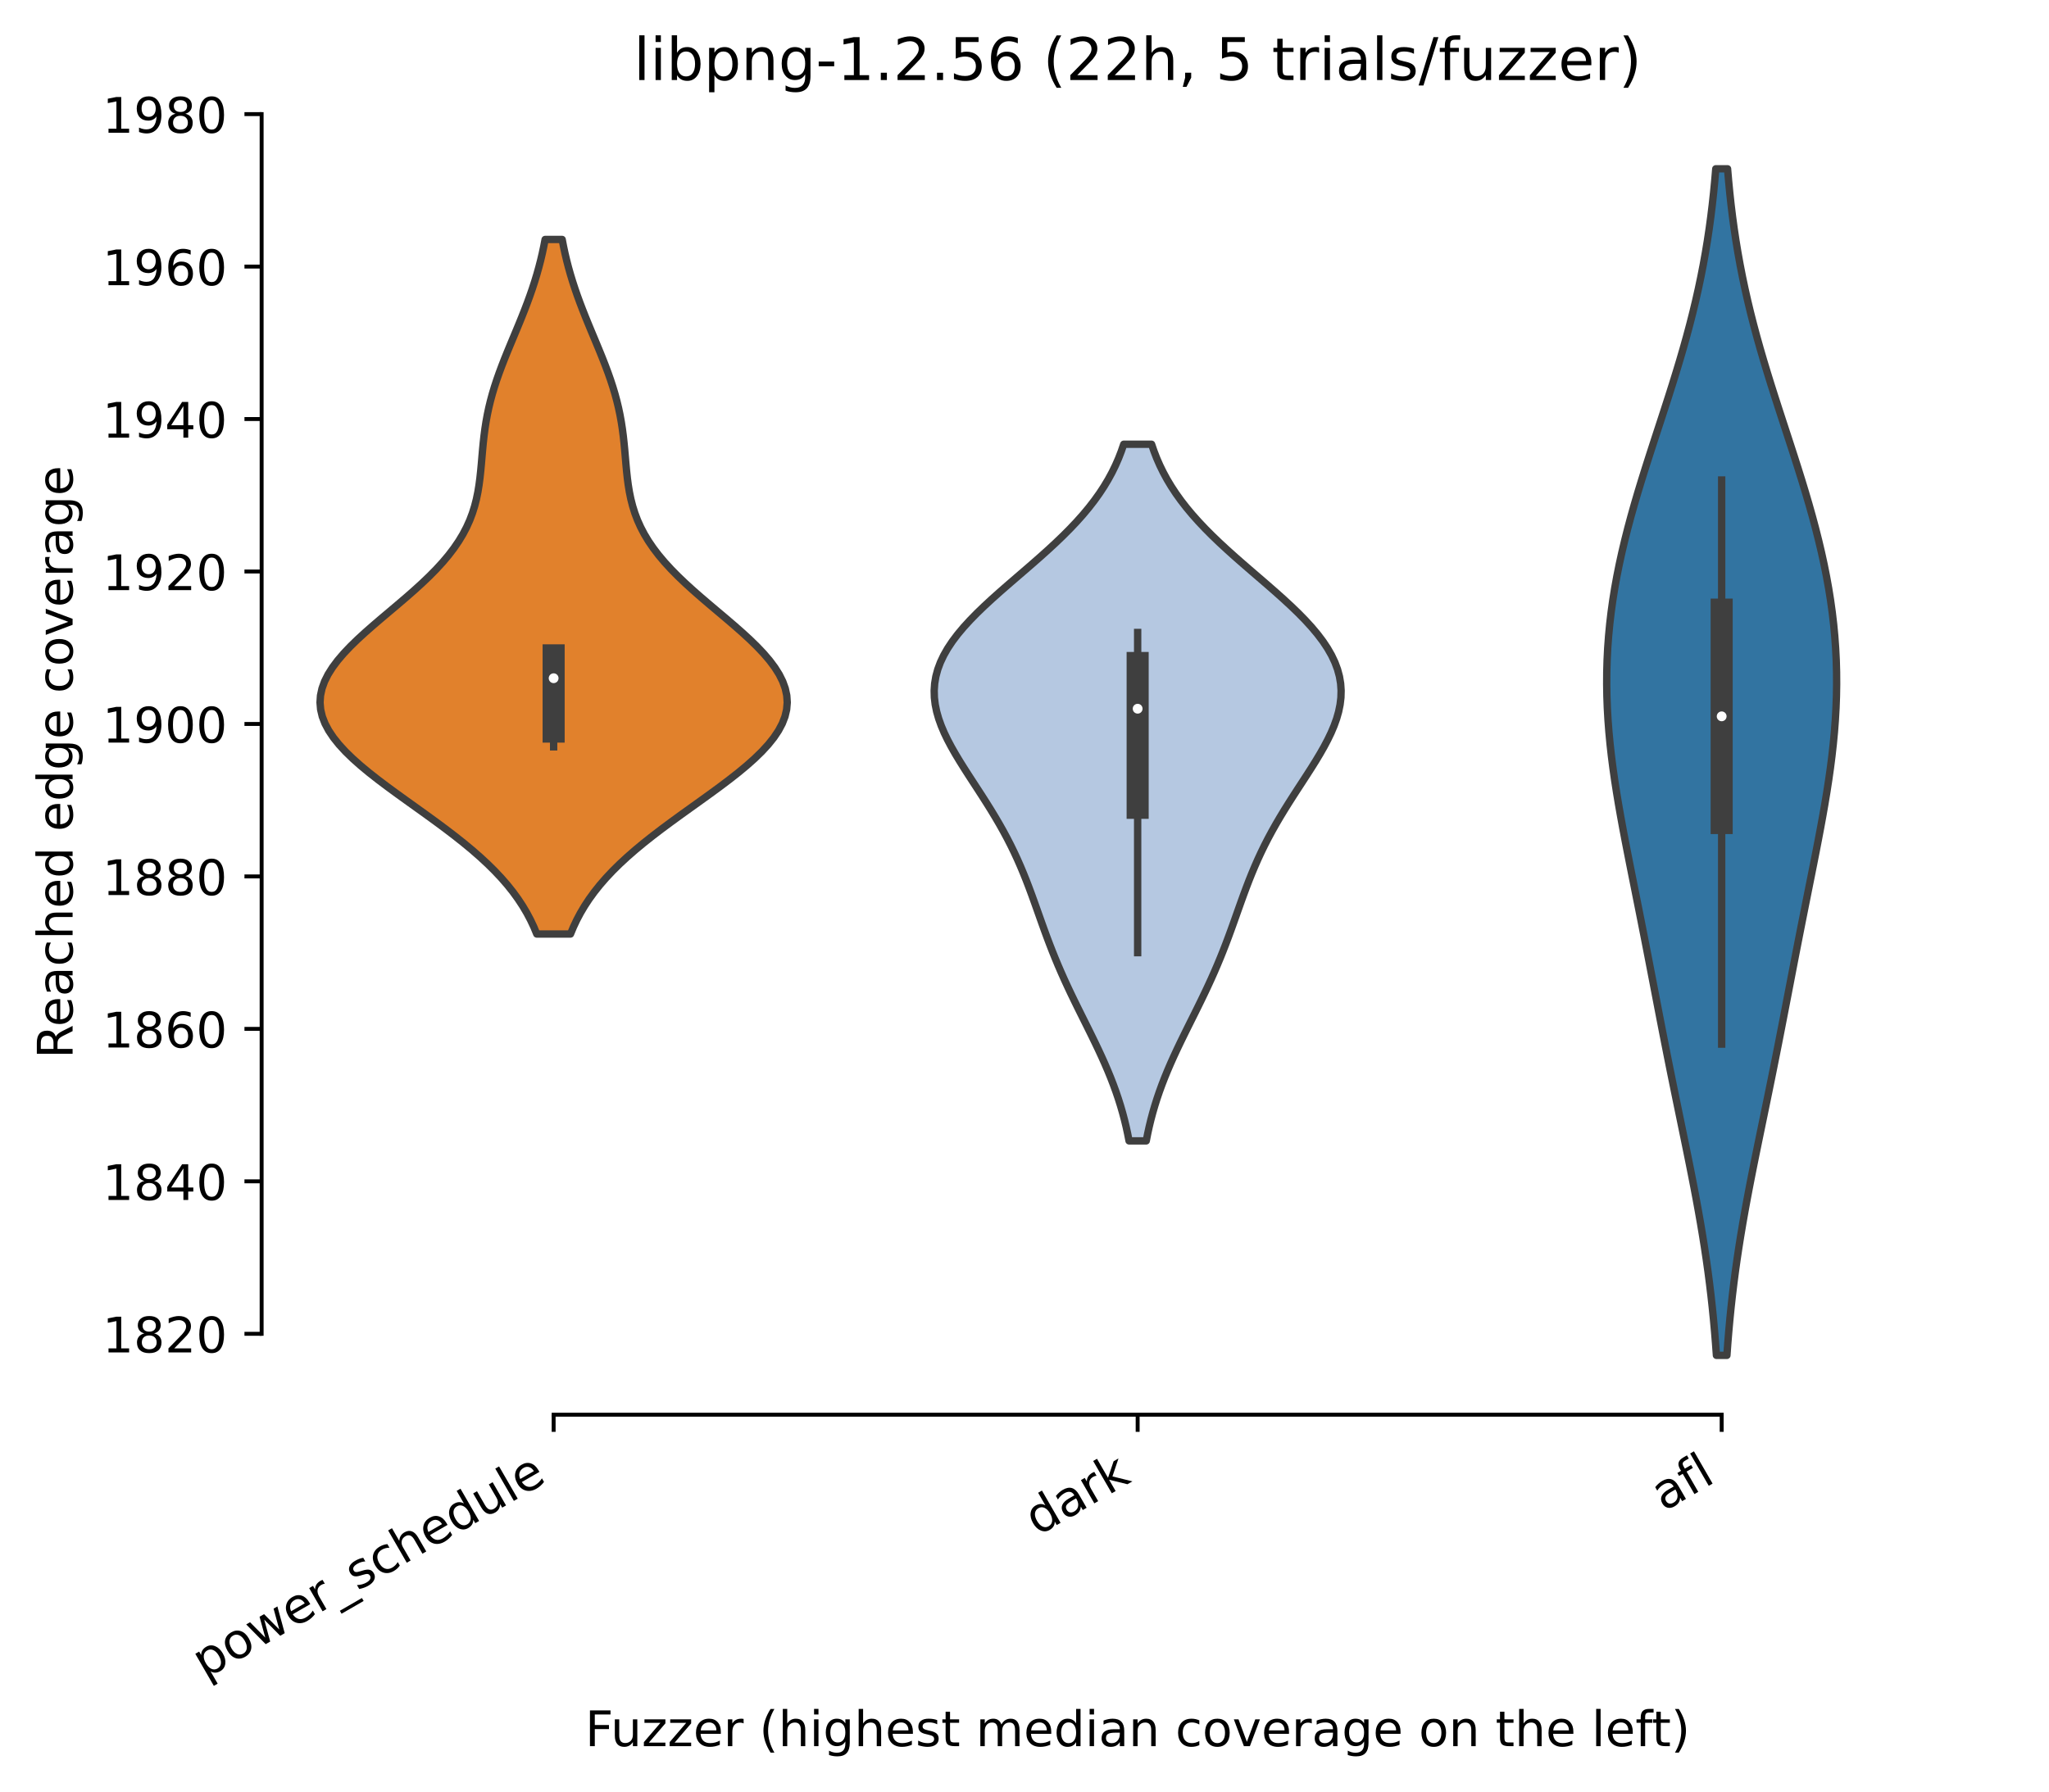 <?xml version="1.0" encoding="utf-8" standalone="no"?>
<!DOCTYPE svg PUBLIC "-//W3C//DTD SVG 1.1//EN"
  "http://www.w3.org/Graphics/SVG/1.1/DTD/svg11.dtd">
<!-- Created with matplotlib (https://matplotlib.org/) -->
<svg height="365.293pt" version="1.1" viewBox="0 0 417.648 365.293" width="417.648pt" xmlns="http://www.w3.org/2000/svg" xmlns:xlink="http://www.w3.org/1999/xlink">
 <defs>
  <style type="text/css">*{stroke-linecap:butt;stroke-linejoin:round;}</style>
 </defs>
 <g id="figure_1">
  <g id="patch_1">
   <path d="M 0 365.293 
L 417.648 365.293 
L 417.648 0 
L 0 0 
z
" style="fill:#ffffff;"/>
  </g>
  <g id="axes_1">
   <g id="patch_2">
    <path d="M 53.328 288.43 
L 410.448 288.43 
L 410.448 22.318 
L 53.328 22.318 
z
" style="fill:#ffffff;"/>
   </g>
   <g id="PolyCollection_1">
    <defs>
     <path d="M 116.284 -174.861 
L 109.412 -174.861 
L 108.817 -176.291 
L 108.142 -177.722 
L 107.384 -179.152 
L 106.535 -180.582 
L 105.592 -182.013 
L 104.552 -183.443 
L 103.41 -184.874 
L 102.166 -186.304 
L 100.819 -187.734 
L 99.37 -189.165 
L 97.823 -190.595 
L 96.183 -192.026 
L 94.455 -193.456 
L 92.649 -194.886 
L 90.776 -196.317 
L 88.847 -197.747 
L 86.879 -199.178 
L 84.887 -200.608 
L 82.889 -202.038 
L 80.904 -203.469 
L 78.952 -204.899 
L 77.055 -206.33 
L 75.233 -207.76 
L 73.507 -209.19 
L 71.899 -210.621 
L 70.427 -212.051 
L 69.111 -213.482 
L 67.966 -214.912 
L 67.007 -216.342 
L 66.246 -217.773 
L 65.693 -219.203 
L 65.354 -220.634 
L 65.232 -222.064 
L 65.327 -223.494 
L 65.637 -224.925 
L 66.153 -226.355 
L 66.868 -227.786 
L 67.768 -229.216 
L 68.839 -230.646 
L 70.062 -232.077 
L 71.419 -233.507 
L 72.889 -234.938 
L 74.449 -236.368 
L 76.077 -237.798 
L 77.75 -239.229 
L 79.444 -240.659 
L 81.138 -242.09 
L 82.81 -243.52 
L 84.441 -244.95 
L 86.013 -246.381 
L 87.511 -247.811 
L 88.921 -249.242 
L 90.232 -250.672 
L 91.436 -252.102 
L 92.528 -253.533 
L 93.505 -254.963 
L 94.367 -256.394 
L 95.117 -257.824 
L 95.758 -259.254 
L 96.298 -260.685 
L 96.746 -262.115 
L 97.111 -263.546 
L 97.405 -264.976 
L 97.639 -266.407 
L 97.827 -267.837 
L 97.981 -269.267 
L 98.114 -270.698 
L 98.237 -272.128 
L 98.362 -273.559 
L 98.499 -274.989 
L 98.656 -276.419 
L 98.842 -277.85 
L 99.063 -279.28 
L 99.323 -280.711 
L 99.624 -282.141 
L 99.969 -283.571 
L 100.357 -285.002 
L 100.786 -286.432 
L 101.254 -287.863 
L 101.758 -289.293 
L 102.291 -290.723 
L 102.849 -292.154 
L 103.427 -293.584 
L 104.017 -295.015 
L 104.614 -296.445 
L 105.211 -297.875 
L 105.804 -299.306 
L 106.385 -300.736 
L 106.951 -302.167 
L 107.497 -303.597 
L 108.019 -305.027 
L 108.514 -306.458 
L 108.98 -307.888 
L 109.415 -309.319 
L 109.818 -310.749 
L 110.189 -312.179 
L 110.527 -313.61 
L 110.833 -315.04 
L 111.109 -316.471 
L 114.587 -316.471 
L 114.587 -316.471 
L 114.863 -315.04 
L 115.169 -313.61 
L 115.508 -312.179 
L 115.878 -310.749 
L 116.281 -309.319 
L 116.716 -307.888 
L 117.182 -306.458 
L 117.677 -305.027 
L 118.199 -303.597 
L 118.745 -302.167 
L 119.311 -300.736 
L 119.893 -299.306 
L 120.485 -297.875 
L 121.082 -296.445 
L 121.679 -295.015 
L 122.27 -293.584 
L 122.847 -292.154 
L 123.405 -290.723 
L 123.939 -289.293 
L 124.442 -287.863 
L 124.91 -286.432 
L 125.339 -285.002 
L 125.727 -283.571 
L 126.072 -282.141 
L 126.374 -280.711 
L 126.633 -279.28 
L 126.854 -277.85 
L 127.04 -276.419 
L 127.198 -274.989 
L 127.335 -273.559 
L 127.459 -272.128 
L 127.582 -270.698 
L 127.715 -269.267 
L 127.869 -267.837 
L 128.057 -266.407 
L 128.291 -264.976 
L 128.585 -263.546 
L 128.95 -262.115 
L 129.398 -260.685 
L 129.938 -259.254 
L 130.58 -257.824 
L 131.329 -256.394 
L 132.191 -254.963 
L 133.168 -253.533 
L 134.26 -252.102 
L 135.465 -250.672 
L 136.776 -249.242 
L 138.185 -247.811 
L 139.683 -246.381 
L 141.255 -244.95 
L 142.886 -243.52 
L 144.559 -242.09 
L 146.252 -240.659 
L 147.947 -239.229 
L 149.619 -237.798 
L 151.247 -236.368 
L 152.807 -234.938 
L 154.277 -233.507 
L 155.634 -232.077 
L 156.858 -230.646 
L 157.928 -229.216 
L 158.828 -227.786 
L 159.543 -226.355 
L 160.06 -224.925 
L 160.369 -223.494 
L 160.464 -222.064 
L 160.342 -220.634 
L 160.003 -219.203 
L 159.45 -217.773 
L 158.689 -216.342 
L 157.731 -214.912 
L 156.586 -213.482 
L 155.269 -212.051 
L 153.797 -210.621 
L 152.189 -209.19 
L 150.463 -207.76 
L 148.641 -206.33 
L 146.744 -204.899 
L 144.792 -203.469 
L 142.807 -202.038 
L 140.809 -200.608 
L 138.817 -199.178 
L 136.849 -197.747 
L 134.921 -196.317 
L 133.047 -194.886 
L 131.241 -193.456 
L 129.514 -192.026 
L 127.873 -190.595 
L 126.326 -189.165 
L 124.877 -187.734 
L 123.53 -186.304 
L 122.286 -184.874 
L 121.145 -183.443 
L 120.104 -182.013 
L 119.161 -180.582 
L 118.313 -179.152 
L 117.554 -177.722 
L 116.88 -176.291 
L 116.284 -174.861 
z
" id="m481ecaa06a" style="stroke:#3f3f3f;stroke-width:1.5;"/>
    </defs>
    <g clip-path="url(#p5960ab73cc)">
     <use style="fill:#e1812c;stroke:#3f3f3f;stroke-width:1.5;" x="0" xlink:href="#m481ecaa06a" y="365.293"/>
    </g>
   </g>
   <g id="PolyCollection_2">
    <defs>
     <path d="M 233.641 -132.685 
L 230.135 -132.685 
L 229.854 -134.12 
L 229.541 -135.554 
L 229.195 -136.989 
L 228.813 -138.424 
L 228.397 -139.858 
L 227.944 -141.293 
L 227.456 -142.728 
L 226.933 -144.163 
L 226.377 -145.597 
L 225.789 -147.032 
L 225.172 -148.467 
L 224.529 -149.901 
L 223.864 -151.336 
L 223.179 -152.771 
L 222.48 -154.205 
L 221.772 -155.64 
L 221.057 -157.075 
L 220.343 -158.509 
L 219.631 -159.944 
L 218.928 -161.379 
L 218.236 -162.814 
L 217.56 -164.248 
L 216.901 -165.683 
L 216.262 -167.118 
L 215.644 -168.552 
L 215.047 -169.987 
L 214.47 -171.422 
L 213.913 -172.856 
L 213.372 -174.291 
L 212.846 -175.726 
L 212.33 -177.16 
L 211.82 -178.595 
L 211.312 -180.03 
L 210.8 -181.464 
L 210.28 -182.899 
L 209.747 -184.334 
L 209.196 -185.769 
L 208.622 -187.203 
L 208.021 -188.638 
L 207.39 -190.073 
L 206.726 -191.507 
L 206.027 -192.942 
L 205.292 -194.377 
L 204.52 -195.811 
L 203.714 -197.246 
L 202.874 -198.681 
L 202.005 -200.115 
L 201.11 -201.55 
L 200.195 -202.985 
L 199.266 -204.42 
L 198.331 -205.854 
L 197.4 -207.289 
L 196.481 -208.724 
L 195.584 -210.158 
L 194.722 -211.593 
L 193.905 -213.028 
L 193.145 -214.462 
L 192.455 -215.897 
L 191.847 -217.332 
L 191.333 -218.766 
L 190.922 -220.201 
L 190.627 -221.636 
L 190.455 -223.07 
L 190.416 -224.505 
L 190.515 -225.94 
L 190.756 -227.375 
L 191.144 -228.809 
L 191.677 -230.244 
L 192.356 -231.679 
L 193.176 -233.113 
L 194.132 -234.548 
L 195.215 -235.983 
L 196.418 -237.417 
L 197.729 -238.852 
L 199.134 -240.287 
L 200.621 -241.721 
L 202.174 -243.156 
L 203.779 -244.591 
L 205.42 -246.026 
L 207.081 -247.46 
L 208.748 -248.895 
L 210.405 -250.33 
L 212.039 -251.764 
L 213.637 -253.199 
L 215.189 -254.634 
L 216.683 -256.068 
L 218.112 -257.503 
L 219.469 -258.938 
L 220.748 -260.372 
L 221.945 -261.807 
L 223.058 -263.242 
L 224.087 -264.676 
L 225.03 -266.111 
L 225.89 -267.546 
L 226.67 -268.981 
L 227.371 -270.415 
L 227.998 -271.85 
L 228.555 -273.285 
L 229.048 -274.719 
L 234.728 -274.719 
L 234.728 -274.719 
L 235.221 -273.285 
L 235.778 -271.85 
L 236.405 -270.415 
L 237.107 -268.981 
L 237.886 -267.546 
L 238.746 -266.111 
L 239.69 -264.676 
L 240.718 -263.242 
L 241.831 -261.807 
L 243.029 -260.372 
L 244.307 -258.938 
L 245.664 -257.503 
L 247.093 -256.068 
L 248.587 -254.634 
L 250.139 -253.199 
L 251.737 -251.764 
L 253.371 -250.33 
L 255.028 -248.895 
L 256.695 -247.46 
L 258.356 -246.026 
L 259.997 -244.591 
L 261.602 -243.156 
L 263.155 -241.721 
L 264.642 -240.287 
L 266.048 -238.852 
L 267.358 -237.417 
L 268.561 -235.983 
L 269.645 -234.548 
L 270.6 -233.113 
L 271.42 -231.679 
L 272.099 -230.244 
L 272.633 -228.809 
L 273.02 -227.375 
L 273.262 -225.94 
L 273.36 -224.505 
L 273.321 -223.07 
L 273.149 -221.636 
L 272.854 -220.201 
L 272.444 -218.766 
L 271.929 -217.332 
L 271.321 -215.897 
L 270.631 -214.462 
L 269.872 -213.028 
L 269.055 -211.593 
L 268.192 -210.158 
L 267.296 -208.724 
L 266.376 -207.289 
L 265.445 -205.854 
L 264.51 -204.42 
L 263.582 -202.985 
L 262.667 -201.55 
L 261.772 -200.115 
L 260.902 -198.681 
L 260.063 -197.246 
L 259.256 -195.811 
L 258.485 -194.377 
L 257.749 -192.942 
L 257.05 -191.507 
L 256.386 -190.073 
L 255.755 -188.638 
L 255.154 -187.203 
L 254.58 -185.769 
L 254.029 -184.334 
L 253.496 -182.899 
L 252.976 -181.464 
L 252.464 -180.03 
L 251.956 -178.595 
L 251.446 -177.16 
L 250.93 -175.726 
L 250.404 -174.291 
L 249.864 -172.856 
L 249.306 -171.422 
L 248.73 -169.987 
L 248.132 -168.552 
L 247.514 -167.118 
L 246.875 -165.683 
L 246.216 -164.248 
L 245.54 -162.814 
L 244.848 -161.379 
L 244.145 -159.944 
L 243.434 -158.509 
L 242.719 -157.075 
L 242.005 -155.64 
L 241.296 -154.205 
L 240.597 -152.771 
L 239.913 -151.336 
L 239.247 -149.901 
L 238.604 -148.467 
L 237.987 -147.032 
L 237.399 -145.597 
L 236.843 -144.163 
L 236.32 -142.728 
L 235.832 -141.293 
L 235.38 -139.858 
L 234.963 -138.424 
L 234.581 -136.989 
L 234.235 -135.554 
L 233.922 -134.12 
L 233.641 -132.685 
z
" id="m5d73718c09" style="stroke:#3f3f3f;stroke-width:1.5;"/>
    </defs>
    <g clip-path="url(#p5960ab73cc)">
     <use style="fill:#b5c8e1;stroke:#3f3f3f;stroke-width:1.5;" x="0" xlink:href="#m5d73718c09" y="365.293"/>
    </g>
   </g>
   <g id="PolyCollection_3">
    <defs>
     <path d="M 351.998 -88.959 
L 349.859 -88.959 
L 349.681 -91.403 
L 349.482 -93.846 
L 349.26 -96.29 
L 349.015 -98.734 
L 348.746 -101.177 
L 348.453 -103.621 
L 348.135 -106.064 
L 347.793 -108.508 
L 347.427 -110.952 
L 347.039 -113.395 
L 346.63 -115.839 
L 346.201 -118.283 
L 345.755 -120.726 
L 345.293 -123.17 
L 344.818 -125.614 
L 344.332 -128.057 
L 343.838 -130.501 
L 343.338 -132.944 
L 342.835 -135.388 
L 342.331 -137.832 
L 341.827 -140.275 
L 341.326 -142.719 
L 340.828 -145.163 
L 340.335 -147.606 
L 339.847 -150.05 
L 339.364 -152.494 
L 338.885 -154.937 
L 338.41 -157.381 
L 337.938 -159.824 
L 337.468 -162.268 
L 336.998 -164.712 
L 336.528 -167.155 
L 336.056 -169.599 
L 335.582 -172.043 
L 335.104 -174.486 
L 334.623 -176.93 
L 334.139 -179.374 
L 333.651 -181.817 
L 333.163 -184.261 
L 332.674 -186.704 
L 332.188 -189.148 
L 331.707 -191.592 
L 331.233 -194.035 
L 330.771 -196.479 
L 330.325 -198.923 
L 329.897 -201.366 
L 329.492 -203.81 
L 329.114 -206.254 
L 328.767 -208.697 
L 328.455 -211.141 
L 328.181 -213.584 
L 327.949 -216.028 
L 327.762 -218.472 
L 327.622 -220.915 
L 327.532 -223.359 
L 327.493 -225.803 
L 327.507 -228.246 
L 327.575 -230.69 
L 327.698 -233.134 
L 327.876 -235.577 
L 328.108 -238.021 
L 328.394 -240.464 
L 328.733 -242.908 
L 329.124 -245.352 
L 329.565 -247.795 
L 330.054 -250.239 
L 330.589 -252.683 
L 331.167 -255.126 
L 331.785 -257.57 
L 332.44 -260.014 
L 333.128 -262.457 
L 333.845 -264.901 
L 334.588 -267.344 
L 335.351 -269.788 
L 336.13 -272.232 
L 336.92 -274.675 
L 337.717 -277.119 
L 338.515 -279.563 
L 339.31 -282.006 
L 340.098 -284.45 
L 340.873 -286.894 
L 341.631 -289.337 
L 342.369 -291.781 
L 343.082 -294.224 
L 343.767 -296.668 
L 344.422 -299.112 
L 345.044 -301.555 
L 345.632 -303.999 
L 346.183 -306.443 
L 346.697 -308.886 
L 347.174 -311.33 
L 347.613 -313.774 
L 348.016 -316.217 
L 348.383 -318.661 
L 348.714 -321.104 
L 349.013 -323.548 
L 349.28 -325.992 
L 349.517 -328.435 
L 349.726 -330.879 
L 352.13 -330.879 
L 352.13 -330.879 
L 352.34 -328.435 
L 352.577 -325.992 
L 352.843 -323.548 
L 353.142 -321.104 
L 353.474 -318.661 
L 353.84 -316.217 
L 354.243 -313.774 
L 354.682 -311.33 
L 355.159 -308.886 
L 355.673 -306.443 
L 356.225 -303.999 
L 356.812 -301.555 
L 357.434 -299.112 
L 358.089 -296.668 
L 358.774 -294.224 
L 359.487 -291.781 
L 360.225 -289.337 
L 360.983 -286.894 
L 361.758 -284.45 
L 362.546 -282.006 
L 363.341 -279.563 
L 364.14 -277.119 
L 364.936 -274.675 
L 365.727 -272.232 
L 366.506 -269.788 
L 367.269 -267.344 
L 368.011 -264.901 
L 368.728 -262.457 
L 369.416 -260.014 
L 370.071 -257.57 
L 370.689 -255.126 
L 371.267 -252.683 
L 371.802 -250.239 
L 372.291 -247.795 
L 372.732 -245.352 
L 373.123 -242.908 
L 373.463 -240.464 
L 373.749 -238.021 
L 373.981 -235.577 
L 374.158 -233.134 
L 374.281 -230.69 
L 374.349 -228.246 
L 374.363 -225.803 
L 374.324 -223.359 
L 374.234 -220.915 
L 374.094 -218.472 
L 373.907 -216.028 
L 373.675 -213.584 
L 373.401 -211.141 
L 373.089 -208.697 
L 372.742 -206.254 
L 372.364 -203.81 
L 371.959 -201.366 
L 371.532 -198.923 
L 371.085 -196.479 
L 370.623 -194.035 
L 370.15 -191.592 
L 369.668 -189.148 
L 369.182 -186.704 
L 368.693 -184.261 
L 368.205 -181.817 
L 367.718 -179.374 
L 367.233 -176.93 
L 366.752 -174.486 
L 366.274 -172.043 
L 365.8 -169.599 
L 365.328 -167.155 
L 364.858 -164.712 
L 364.388 -162.268 
L 363.918 -159.824 
L 363.446 -157.381 
L 362.971 -154.937 
L 362.493 -152.494 
L 362.009 -150.05 
L 361.521 -147.606 
L 361.028 -145.163 
L 360.53 -142.719 
L 360.029 -140.275 
L 359.526 -137.832 
L 359.021 -135.388 
L 358.518 -132.944 
L 358.019 -130.501 
L 357.525 -128.057 
L 357.039 -125.614 
L 356.564 -123.17 
L 356.102 -120.726 
L 355.655 -118.283 
L 355.226 -115.839 
L 354.817 -113.395 
L 354.429 -110.952 
L 354.063 -108.508 
L 353.721 -106.064 
L 353.404 -103.621 
L 353.11 -101.177 
L 352.841 -98.734 
L 352.596 -96.29 
L 352.375 -93.846 
L 352.175 -91.403 
L 351.998 -88.959 
z
" id="m30d6f81aee" style="stroke:#3f3f3f;stroke-width:1.5;"/>
    </defs>
    <g clip-path="url(#p5960ab73cc)">
     <use style="fill:#3274a1;stroke:#3f3f3f;stroke-width:1.5;" x="0" xlink:href="#m30d6f81aee" y="365.293"/>
    </g>
   </g>
   <g id="matplotlib.axis_1">
    <g id="xtick_1">
     <g id="line2d_1">
      <defs>
       <path d="M 0 0 
L 0 3.5 
" id="m9fa06af417" style="stroke:#000000;stroke-width:0.8;"/>
      </defs>
      <g>
       <use style="stroke:#000000;stroke-width:0.8;" x="112.848" xlink:href="#m9fa06af417" y="288.43"/>
      </g>
     </g>
     <g id="text_1">
      <!-- power_schedule -->
      <g transform="translate(41.759 342.373)rotate(-30)scale(0.1 -0.1)">
       <defs>
        <path d="M 18.109 8.203 
L 18.109 -20.797 
L 9.078 -20.797 
L 9.078 54.688 
L 18.109 54.688 
L 18.109 46.391 
Q 20.953 51.266 25.266 53.625 
Q 29.594 56 35.594 56 
Q 45.562 56 51.781 48.094 
Q 58.016 40.188 58.016 27.297 
Q 58.016 14.406 51.781 6.484 
Q 45.562 -1.422 35.594 -1.422 
Q 29.594 -1.422 25.266 0.953 
Q 20.953 3.328 18.109 8.203 
z
M 48.688 27.297 
Q 48.688 37.203 44.609 42.844 
Q 40.531 48.484 33.406 48.484 
Q 26.266 48.484 22.188 42.844 
Q 18.109 37.203 18.109 27.297 
Q 18.109 17.391 22.188 11.75 
Q 26.266 6.109 33.406 6.109 
Q 40.531 6.109 44.609 11.75 
Q 48.688 17.391 48.688 27.297 
z
" id="DejaVuSans-112"/>
        <path d="M 30.609 48.391 
Q 23.391 48.391 19.188 42.75 
Q 14.984 37.109 14.984 27.297 
Q 14.984 17.484 19.156 11.844 
Q 23.344 6.203 30.609 6.203 
Q 37.797 6.203 41.984 11.859 
Q 46.188 17.531 46.188 27.297 
Q 46.188 37.016 41.984 42.703 
Q 37.797 48.391 30.609 48.391 
z
M 30.609 56 
Q 42.328 56 49.016 48.375 
Q 55.719 40.766 55.719 27.297 
Q 55.719 13.875 49.016 6.219 
Q 42.328 -1.422 30.609 -1.422 
Q 18.844 -1.422 12.172 6.219 
Q 5.516 13.875 5.516 27.297 
Q 5.516 40.766 12.172 48.375 
Q 18.844 56 30.609 56 
z
" id="DejaVuSans-111"/>
        <path d="M 4.203 54.688 
L 13.188 54.688 
L 24.422 12.016 
L 35.594 54.688 
L 46.188 54.688 
L 57.422 12.016 
L 68.609 54.688 
L 77.594 54.688 
L 63.281 0 
L 52.688 0 
L 40.922 44.828 
L 29.109 0 
L 18.5 0 
z
" id="DejaVuSans-119"/>
        <path d="M 56.203 29.594 
L 56.203 25.203 
L 14.891 25.203 
Q 15.484 15.922 20.484 11.062 
Q 25.484 6.203 34.422 6.203 
Q 39.594 6.203 44.453 7.469 
Q 49.312 8.734 54.109 11.281 
L 54.109 2.781 
Q 49.266 0.734 44.188 -0.344 
Q 39.109 -1.422 33.891 -1.422 
Q 20.797 -1.422 13.156 6.188 
Q 5.516 13.812 5.516 26.812 
Q 5.516 40.234 12.766 48.109 
Q 20.016 56 32.328 56 
Q 43.359 56 49.781 48.891 
Q 56.203 41.797 56.203 29.594 
z
M 47.219 32.234 
Q 47.125 39.594 43.094 43.984 
Q 39.062 48.391 32.422 48.391 
Q 24.906 48.391 20.391 44.141 
Q 15.875 39.891 15.188 32.172 
z
" id="DejaVuSans-101"/>
        <path d="M 41.109 46.297 
Q 39.594 47.172 37.812 47.578 
Q 36.031 48 33.891 48 
Q 26.266 48 22.188 43.047 
Q 18.109 38.094 18.109 28.812 
L 18.109 0 
L 9.078 0 
L 9.078 54.688 
L 18.109 54.688 
L 18.109 46.188 
Q 20.953 51.172 25.484 53.578 
Q 30.031 56 36.531 56 
Q 37.453 56 38.578 55.875 
Q 39.703 55.766 41.062 55.516 
z
" id="DejaVuSans-114"/>
        <path d="M 50.984 -16.609 
L 50.984 -23.578 
L -0.984 -23.578 
L -0.984 -16.609 
z
" id="DejaVuSans-95"/>
        <path d="M 44.281 53.078 
L 44.281 44.578 
Q 40.484 46.531 36.375 47.5 
Q 32.281 48.484 27.875 48.484 
Q 21.188 48.484 17.844 46.438 
Q 14.5 44.391 14.5 40.281 
Q 14.5 37.156 16.891 35.375 
Q 19.281 33.594 26.516 31.984 
L 29.594 31.297 
Q 39.156 29.25 43.188 25.516 
Q 47.219 21.781 47.219 15.094 
Q 47.219 7.469 41.188 3.016 
Q 35.156 -1.422 24.609 -1.422 
Q 20.219 -1.422 15.453 -0.562 
Q 10.688 0.297 5.422 2 
L 5.422 11.281 
Q 10.406 8.688 15.234 7.391 
Q 20.062 6.109 24.812 6.109 
Q 31.156 6.109 34.562 8.281 
Q 37.984 10.453 37.984 14.406 
Q 37.984 18.062 35.516 20.016 
Q 33.062 21.969 24.703 23.781 
L 21.578 24.516 
Q 13.234 26.266 9.516 29.906 
Q 5.812 33.547 5.812 39.891 
Q 5.812 47.609 11.281 51.797 
Q 16.75 56 26.812 56 
Q 31.781 56 36.172 55.266 
Q 40.578 54.547 44.281 53.078 
z
" id="DejaVuSans-115"/>
        <path d="M 48.781 52.594 
L 48.781 44.188 
Q 44.969 46.297 41.141 47.344 
Q 37.312 48.391 33.406 48.391 
Q 24.656 48.391 19.812 42.844 
Q 14.984 37.312 14.984 27.297 
Q 14.984 17.281 19.812 11.734 
Q 24.656 6.203 33.406 6.203 
Q 37.312 6.203 41.141 7.25 
Q 44.969 8.297 48.781 10.406 
L 48.781 2.094 
Q 45.016 0.344 40.984 -0.531 
Q 36.969 -1.422 32.422 -1.422 
Q 20.062 -1.422 12.781 6.344 
Q 5.516 14.109 5.516 27.297 
Q 5.516 40.672 12.859 48.328 
Q 20.219 56 33.016 56 
Q 37.156 56 41.109 55.141 
Q 45.062 54.297 48.781 52.594 
z
" id="DejaVuSans-99"/>
        <path d="M 54.891 33.016 
L 54.891 0 
L 45.906 0 
L 45.906 32.719 
Q 45.906 40.484 42.875 44.328 
Q 39.844 48.188 33.797 48.188 
Q 26.516 48.188 22.312 43.547 
Q 18.109 38.922 18.109 30.906 
L 18.109 0 
L 9.078 0 
L 9.078 75.984 
L 18.109 75.984 
L 18.109 46.188 
Q 21.344 51.125 25.703 53.562 
Q 30.078 56 35.797 56 
Q 45.219 56 50.047 50.172 
Q 54.891 44.344 54.891 33.016 
z
" id="DejaVuSans-104"/>
        <path d="M 45.406 46.391 
L 45.406 75.984 
L 54.391 75.984 
L 54.391 0 
L 45.406 0 
L 45.406 8.203 
Q 42.578 3.328 38.25 0.953 
Q 33.938 -1.422 27.875 -1.422 
Q 17.969 -1.422 11.734 6.484 
Q 5.516 14.406 5.516 27.297 
Q 5.516 40.188 11.734 48.094 
Q 17.969 56 27.875 56 
Q 33.938 56 38.25 53.625 
Q 42.578 51.266 45.406 46.391 
z
M 14.797 27.297 
Q 14.797 17.391 18.875 11.75 
Q 22.953 6.109 30.078 6.109 
Q 37.203 6.109 41.297 11.75 
Q 45.406 17.391 45.406 27.297 
Q 45.406 37.203 41.297 42.844 
Q 37.203 48.484 30.078 48.484 
Q 22.953 48.484 18.875 42.844 
Q 14.797 37.203 14.797 27.297 
z
" id="DejaVuSans-100"/>
        <path d="M 8.5 21.578 
L 8.5 54.688 
L 17.484 54.688 
L 17.484 21.922 
Q 17.484 14.156 20.5 10.266 
Q 23.531 6.391 29.594 6.391 
Q 36.859 6.391 41.078 11.031 
Q 45.312 15.672 45.312 23.688 
L 45.312 54.688 
L 54.297 54.688 
L 54.297 0 
L 45.312 0 
L 45.312 8.406 
Q 42.047 3.422 37.719 1 
Q 33.406 -1.422 27.688 -1.422 
Q 18.266 -1.422 13.375 4.438 
Q 8.5 10.297 8.5 21.578 
z
M 31.109 56 
z
" id="DejaVuSans-117"/>
        <path d="M 9.422 75.984 
L 18.406 75.984 
L 18.406 0 
L 9.422 0 
z
" id="DejaVuSans-108"/>
       </defs>
       <use xlink:href="#DejaVuSans-112"/>
       <use x="63.477" xlink:href="#DejaVuSans-111"/>
       <use x="124.658" xlink:href="#DejaVuSans-119"/>
       <use x="206.445" xlink:href="#DejaVuSans-101"/>
       <use x="267.969" xlink:href="#DejaVuSans-114"/>
       <use x="309.082" xlink:href="#DejaVuSans-95"/>
       <use x="359.082" xlink:href="#DejaVuSans-115"/>
       <use x="411.182" xlink:href="#DejaVuSans-99"/>
       <use x="466.162" xlink:href="#DejaVuSans-104"/>
       <use x="529.541" xlink:href="#DejaVuSans-101"/>
       <use x="591.064" xlink:href="#DejaVuSans-100"/>
       <use x="654.541" xlink:href="#DejaVuSans-117"/>
       <use x="717.92" xlink:href="#DejaVuSans-108"/>
       <use x="745.703" xlink:href="#DejaVuSans-101"/>
      </g>
     </g>
    </g>
    <g id="xtick_2">
     <g id="line2d_2">
      <g>
       <use style="stroke:#000000;stroke-width:0.8;" x="231.888" xlink:href="#m9fa06af417" y="288.43"/>
      </g>
     </g>
     <g id="text_2">
      <!-- dark -->
      <g transform="translate(211.468 313.2)rotate(-30)scale(0.1 -0.1)">
       <defs>
        <path d="M 34.281 27.484 
Q 23.391 27.484 19.188 25 
Q 14.984 22.516 14.984 16.5 
Q 14.984 11.719 18.141 8.906 
Q 21.297 6.109 26.703 6.109 
Q 34.188 6.109 38.703 11.406 
Q 43.219 16.703 43.219 25.484 
L 43.219 27.484 
z
M 52.203 31.203 
L 52.203 0 
L 43.219 0 
L 43.219 8.297 
Q 40.141 3.328 35.547 0.953 
Q 30.953 -1.422 24.312 -1.422 
Q 15.922 -1.422 10.953 3.297 
Q 6 8.016 6 15.922 
Q 6 25.141 12.172 29.828 
Q 18.359 34.516 30.609 34.516 
L 43.219 34.516 
L 43.219 35.406 
Q 43.219 41.609 39.141 45 
Q 35.062 48.391 27.688 48.391 
Q 23 48.391 18.547 47.266 
Q 14.109 46.141 10.016 43.891 
L 10.016 52.203 
Q 14.938 54.109 19.578 55.047 
Q 24.219 56 28.609 56 
Q 40.484 56 46.344 49.844 
Q 52.203 43.703 52.203 31.203 
z
" id="DejaVuSans-97"/>
        <path d="M 9.078 75.984 
L 18.109 75.984 
L 18.109 31.109 
L 44.922 54.688 
L 56.391 54.688 
L 27.391 29.109 
L 57.625 0 
L 45.906 0 
L 18.109 26.703 
L 18.109 0 
L 9.078 0 
z
" id="DejaVuSans-107"/>
       </defs>
       <use xlink:href="#DejaVuSans-100"/>
       <use x="63.477" xlink:href="#DejaVuSans-97"/>
       <use x="124.756" xlink:href="#DejaVuSans-114"/>
       <use x="165.869" xlink:href="#DejaVuSans-107"/>
      </g>
     </g>
    </g>
    <g id="xtick_3">
     <g id="line2d_3">
      <g>
       <use style="stroke:#000000;stroke-width:0.8;" x="350.928" xlink:href="#m9fa06af417" y="288.43"/>
      </g>
     </g>
     <g id="text_3">
      <!-- afl -->
      <g transform="translate(339.127 308.224)rotate(-30)scale(0.1 -0.1)">
       <defs>
        <path d="M 37.109 75.984 
L 37.109 68.5 
L 28.516 68.5 
Q 23.688 68.5 21.797 66.547 
Q 19.922 64.594 19.922 59.516 
L 19.922 54.688 
L 34.719 54.688 
L 34.719 47.703 
L 19.922 47.703 
L 19.922 0 
L 10.891 0 
L 10.891 47.703 
L 2.297 47.703 
L 2.297 54.688 
L 10.891 54.688 
L 10.891 58.5 
Q 10.891 67.625 15.141 71.797 
Q 19.391 75.984 28.609 75.984 
z
" id="DejaVuSans-102"/>
       </defs>
       <use xlink:href="#DejaVuSans-97"/>
       <use x="61.279" xlink:href="#DejaVuSans-102"/>
       <use x="96.484" xlink:href="#DejaVuSans-108"/>
      </g>
     </g>
    </g>
    <g id="text_4">
     <!-- Fuzzer (highest median coverage on the left) -->
     <g transform="translate(119.27 356.013)scale(0.1 -0.1)">
      <defs>
       <path d="M 9.812 72.906 
L 51.703 72.906 
L 51.703 64.594 
L 19.672 64.594 
L 19.672 43.109 
L 48.578 43.109 
L 48.578 34.812 
L 19.672 34.812 
L 19.672 0 
L 9.812 0 
z
" id="DejaVuSans-70"/>
       <path d="M 5.516 54.688 
L 48.188 54.688 
L 48.188 46.484 
L 14.406 7.172 
L 48.188 7.172 
L 48.188 0 
L 4.297 0 
L 4.297 8.203 
L 38.094 47.516 
L 5.516 47.516 
z
" id="DejaVuSans-122"/>
       <path id="DejaVuSans-32"/>
       <path d="M 31 75.875 
Q 24.469 64.656 21.281 53.656 
Q 18.109 42.672 18.109 31.391 
Q 18.109 20.125 21.312 9.062 
Q 24.516 -2 31 -13.188 
L 23.188 -13.188 
Q 15.875 -1.703 12.234 9.375 
Q 8.594 20.453 8.594 31.391 
Q 8.594 42.281 12.203 53.312 
Q 15.828 64.359 23.188 75.875 
z
" id="DejaVuSans-40"/>
       <path d="M 9.422 54.688 
L 18.406 54.688 
L 18.406 0 
L 9.422 0 
z
M 9.422 75.984 
L 18.406 75.984 
L 18.406 64.594 
L 9.422 64.594 
z
" id="DejaVuSans-105"/>
       <path d="M 45.406 27.984 
Q 45.406 37.75 41.375 43.109 
Q 37.359 48.484 30.078 48.484 
Q 22.859 48.484 18.828 43.109 
Q 14.797 37.75 14.797 27.984 
Q 14.797 18.266 18.828 12.891 
Q 22.859 7.516 30.078 7.516 
Q 37.359 7.516 41.375 12.891 
Q 45.406 18.266 45.406 27.984 
z
M 54.391 6.781 
Q 54.391 -7.172 48.188 -13.984 
Q 42 -20.797 29.203 -20.797 
Q 24.469 -20.797 20.266 -20.094 
Q 16.062 -19.391 12.109 -17.922 
L 12.109 -9.188 
Q 16.062 -11.328 19.922 -12.344 
Q 23.781 -13.375 27.781 -13.375 
Q 36.625 -13.375 41.016 -8.766 
Q 45.406 -4.156 45.406 5.172 
L 45.406 9.625 
Q 42.625 4.781 38.281 2.391 
Q 33.938 0 27.875 0 
Q 17.828 0 11.672 7.656 
Q 5.516 15.328 5.516 27.984 
Q 5.516 40.672 11.672 48.328 
Q 17.828 56 27.875 56 
Q 33.938 56 38.281 53.609 
Q 42.625 51.219 45.406 46.391 
L 45.406 54.688 
L 54.391 54.688 
z
" id="DejaVuSans-103"/>
       <path d="M 18.312 70.219 
L 18.312 54.688 
L 36.812 54.688 
L 36.812 47.703 
L 18.312 47.703 
L 18.312 18.016 
Q 18.312 11.328 20.141 9.422 
Q 21.969 7.516 27.594 7.516 
L 36.812 7.516 
L 36.812 0 
L 27.594 0 
Q 17.188 0 13.234 3.875 
Q 9.281 7.766 9.281 18.016 
L 9.281 47.703 
L 2.688 47.703 
L 2.688 54.688 
L 9.281 54.688 
L 9.281 70.219 
z
" id="DejaVuSans-116"/>
       <path d="M 52 44.188 
Q 55.375 50.25 60.062 53.125 
Q 64.75 56 71.094 56 
Q 79.641 56 84.281 50.016 
Q 88.922 44.047 88.922 33.016 
L 88.922 0 
L 79.891 0 
L 79.891 32.719 
Q 79.891 40.578 77.094 44.375 
Q 74.312 48.188 68.609 48.188 
Q 61.625 48.188 57.562 43.547 
Q 53.516 38.922 53.516 30.906 
L 53.516 0 
L 44.484 0 
L 44.484 32.719 
Q 44.484 40.625 41.703 44.406 
Q 38.922 48.188 33.109 48.188 
Q 26.219 48.188 22.156 43.531 
Q 18.109 38.875 18.109 30.906 
L 18.109 0 
L 9.078 0 
L 9.078 54.688 
L 18.109 54.688 
L 18.109 46.188 
Q 21.188 51.219 25.484 53.609 
Q 29.781 56 35.688 56 
Q 41.656 56 45.828 52.969 
Q 50 49.953 52 44.188 
z
" id="DejaVuSans-109"/>
       <path d="M 54.891 33.016 
L 54.891 0 
L 45.906 0 
L 45.906 32.719 
Q 45.906 40.484 42.875 44.328 
Q 39.844 48.188 33.797 48.188 
Q 26.516 48.188 22.312 43.547 
Q 18.109 38.922 18.109 30.906 
L 18.109 0 
L 9.078 0 
L 9.078 54.688 
L 18.109 54.688 
L 18.109 46.188 
Q 21.344 51.125 25.703 53.562 
Q 30.078 56 35.797 56 
Q 45.219 56 50.047 50.172 
Q 54.891 44.344 54.891 33.016 
z
" id="DejaVuSans-110"/>
       <path d="M 2.984 54.688 
L 12.5 54.688 
L 29.594 8.797 
L 46.688 54.688 
L 56.203 54.688 
L 35.688 0 
L 23.484 0 
z
" id="DejaVuSans-118"/>
       <path d="M 8.016 75.875 
L 15.828 75.875 
Q 23.141 64.359 26.781 53.312 
Q 30.422 42.281 30.422 31.391 
Q 30.422 20.453 26.781 9.375 
Q 23.141 -1.703 15.828 -13.188 
L 8.016 -13.188 
Q 14.5 -2 17.703 9.062 
Q 20.906 20.125 20.906 31.391 
Q 20.906 42.672 17.703 53.656 
Q 14.5 64.656 8.016 75.875 
z
" id="DejaVuSans-41"/>
      </defs>
      <use xlink:href="#DejaVuSans-70"/>
      <use x="52.02" xlink:href="#DejaVuSans-117"/>
      <use x="115.398" xlink:href="#DejaVuSans-122"/>
      <use x="167.889" xlink:href="#DejaVuSans-122"/>
      <use x="220.379" xlink:href="#DejaVuSans-101"/>
      <use x="281.902" xlink:href="#DejaVuSans-114"/>
      <use x="323.016" xlink:href="#DejaVuSans-32"/>
      <use x="354.803" xlink:href="#DejaVuSans-40"/>
      <use x="393.816" xlink:href="#DejaVuSans-104"/>
      <use x="457.195" xlink:href="#DejaVuSans-105"/>
      <use x="484.979" xlink:href="#DejaVuSans-103"/>
      <use x="548.455" xlink:href="#DejaVuSans-104"/>
      <use x="611.834" xlink:href="#DejaVuSans-101"/>
      <use x="673.357" xlink:href="#DejaVuSans-115"/>
      <use x="725.457" xlink:href="#DejaVuSans-116"/>
      <use x="764.666" xlink:href="#DejaVuSans-32"/>
      <use x="796.453" xlink:href="#DejaVuSans-109"/>
      <use x="893.865" xlink:href="#DejaVuSans-101"/>
      <use x="955.389" xlink:href="#DejaVuSans-100"/>
      <use x="1018.865" xlink:href="#DejaVuSans-105"/>
      <use x="1046.648" xlink:href="#DejaVuSans-97"/>
      <use x="1107.928" xlink:href="#DejaVuSans-110"/>
      <use x="1171.307" xlink:href="#DejaVuSans-32"/>
      <use x="1203.094" xlink:href="#DejaVuSans-99"/>
      <use x="1258.074" xlink:href="#DejaVuSans-111"/>
      <use x="1319.256" xlink:href="#DejaVuSans-118"/>
      <use x="1378.436" xlink:href="#DejaVuSans-101"/>
      <use x="1439.959" xlink:href="#DejaVuSans-114"/>
      <use x="1481.072" xlink:href="#DejaVuSans-97"/>
      <use x="1542.352" xlink:href="#DejaVuSans-103"/>
      <use x="1605.828" xlink:href="#DejaVuSans-101"/>
      <use x="1667.352" xlink:href="#DejaVuSans-32"/>
      <use x="1699.139" xlink:href="#DejaVuSans-111"/>
      <use x="1760.32" xlink:href="#DejaVuSans-110"/>
      <use x="1823.699" xlink:href="#DejaVuSans-32"/>
      <use x="1855.486" xlink:href="#DejaVuSans-116"/>
      <use x="1894.695" xlink:href="#DejaVuSans-104"/>
      <use x="1958.074" xlink:href="#DejaVuSans-101"/>
      <use x="2019.598" xlink:href="#DejaVuSans-32"/>
      <use x="2051.385" xlink:href="#DejaVuSans-108"/>
      <use x="2079.168" xlink:href="#DejaVuSans-101"/>
      <use x="2140.691" xlink:href="#DejaVuSans-102"/>
      <use x="2174.146" xlink:href="#DejaVuSans-116"/>
      <use x="2213.355" xlink:href="#DejaVuSans-41"/>
     </g>
    </g>
   </g>
   <g id="matplotlib.axis_2">
    <g id="ytick_1">
     <g id="line2d_4">
      <defs>
       <path d="M 0 0 
L -3.5 0 
" id="m3a8814ff60" style="stroke:#000000;stroke-width:0.8;"/>
      </defs>
      <g>
       <use style="stroke:#000000;stroke-width:0.8;" x="53.328" xlink:href="#m3a8814ff60" y="271.939"/>
      </g>
     </g>
     <g id="text_5">
      <!-- 1820 -->
      <g transform="translate(20.878 275.739)scale(0.1 -0.1)">
       <defs>
        <path d="M 12.406 8.297 
L 28.516 8.297 
L 28.516 63.922 
L 10.984 60.406 
L 10.984 69.391 
L 28.422 72.906 
L 38.281 72.906 
L 38.281 8.297 
L 54.391 8.297 
L 54.391 0 
L 12.406 0 
z
" id="DejaVuSans-49"/>
        <path d="M 31.781 34.625 
Q 24.75 34.625 20.719 30.859 
Q 16.703 27.094 16.703 20.516 
Q 16.703 13.922 20.719 10.156 
Q 24.75 6.391 31.781 6.391 
Q 38.812 6.391 42.859 10.172 
Q 46.922 13.969 46.922 20.516 
Q 46.922 27.094 42.891 30.859 
Q 38.875 34.625 31.781 34.625 
z
M 21.922 38.812 
Q 15.578 40.375 12.031 44.719 
Q 8.5 49.078 8.5 55.328 
Q 8.5 64.062 14.719 69.141 
Q 20.953 74.219 31.781 74.219 
Q 42.672 74.219 48.875 69.141 
Q 55.078 64.062 55.078 55.328 
Q 55.078 49.078 51.531 44.719 
Q 48 40.375 41.703 38.812 
Q 48.828 37.156 52.797 32.312 
Q 56.781 27.484 56.781 20.516 
Q 56.781 9.906 50.312 4.234 
Q 43.844 -1.422 31.781 -1.422 
Q 19.734 -1.422 13.25 4.234 
Q 6.781 9.906 6.781 20.516 
Q 6.781 27.484 10.781 32.312 
Q 14.797 37.156 21.922 38.812 
z
M 18.312 54.391 
Q 18.312 48.734 21.844 45.562 
Q 25.391 42.391 31.781 42.391 
Q 38.141 42.391 41.719 45.562 
Q 45.312 48.734 45.312 54.391 
Q 45.312 60.062 41.719 63.234 
Q 38.141 66.406 31.781 66.406 
Q 25.391 66.406 21.844 63.234 
Q 18.312 60.062 18.312 54.391 
z
" id="DejaVuSans-56"/>
        <path d="M 19.188 8.297 
L 53.609 8.297 
L 53.609 0 
L 7.328 0 
L 7.328 8.297 
Q 12.938 14.109 22.625 23.891 
Q 32.328 33.688 34.812 36.531 
Q 39.547 41.844 41.422 45.531 
Q 43.312 49.219 43.312 52.781 
Q 43.312 58.594 39.234 62.25 
Q 35.156 65.922 28.609 65.922 
Q 23.969 65.922 18.812 64.312 
Q 13.672 62.703 7.812 59.422 
L 7.812 69.391 
Q 13.766 71.781 18.938 73 
Q 24.125 74.219 28.422 74.219 
Q 39.75 74.219 46.484 68.547 
Q 53.219 62.891 53.219 53.422 
Q 53.219 48.922 51.531 44.891 
Q 49.859 40.875 45.406 35.406 
Q 44.188 33.984 37.641 27.219 
Q 31.109 20.453 19.188 8.297 
z
" id="DejaVuSans-50"/>
        <path d="M 31.781 66.406 
Q 24.172 66.406 20.328 58.906 
Q 16.5 51.422 16.5 36.375 
Q 16.5 21.391 20.328 13.891 
Q 24.172 6.391 31.781 6.391 
Q 39.453 6.391 43.281 13.891 
Q 47.125 21.391 47.125 36.375 
Q 47.125 51.422 43.281 58.906 
Q 39.453 66.406 31.781 66.406 
z
M 31.781 74.219 
Q 44.047 74.219 50.516 64.516 
Q 56.984 54.828 56.984 36.375 
Q 56.984 17.969 50.516 8.266 
Q 44.047 -1.422 31.781 -1.422 
Q 19.531 -1.422 13.062 8.266 
Q 6.594 17.969 6.594 36.375 
Q 6.594 54.828 13.062 64.516 
Q 19.531 74.219 31.781 74.219 
z
" id="DejaVuSans-48"/>
       </defs>
       <use xlink:href="#DejaVuSans-49"/>
       <use x="63.623" xlink:href="#DejaVuSans-56"/>
       <use x="127.246" xlink:href="#DejaVuSans-50"/>
       <use x="190.869" xlink:href="#DejaVuSans-48"/>
      </g>
     </g>
    </g>
    <g id="ytick_2">
     <g id="line2d_5">
      <g>
       <use style="stroke:#000000;stroke-width:0.8;" x="53.328" xlink:href="#m3a8814ff60" y="240.855"/>
      </g>
     </g>
     <g id="text_6">
      <!-- 1840 -->
      <g transform="translate(20.878 244.654)scale(0.1 -0.1)">
       <defs>
        <path d="M 37.797 64.312 
L 12.891 25.391 
L 37.797 25.391 
z
M 35.203 72.906 
L 47.609 72.906 
L 47.609 25.391 
L 58.016 25.391 
L 58.016 17.188 
L 47.609 17.188 
L 47.609 0 
L 37.797 0 
L 37.797 17.188 
L 4.891 17.188 
L 4.891 26.703 
z
" id="DejaVuSans-52"/>
       </defs>
       <use xlink:href="#DejaVuSans-49"/>
       <use x="63.623" xlink:href="#DejaVuSans-56"/>
       <use x="127.246" xlink:href="#DejaVuSans-52"/>
       <use x="190.869" xlink:href="#DejaVuSans-48"/>
      </g>
     </g>
    </g>
    <g id="ytick_3">
     <g id="line2d_6">
      <g>
       <use style="stroke:#000000;stroke-width:0.8;" x="53.328" xlink:href="#m3a8814ff60" y="209.771"/>
      </g>
     </g>
     <g id="text_7">
      <!-- 1860 -->
      <g transform="translate(20.878 213.57)scale(0.1 -0.1)">
       <defs>
        <path d="M 33.016 40.375 
Q 26.375 40.375 22.484 35.828 
Q 18.609 31.297 18.609 23.391 
Q 18.609 15.531 22.484 10.953 
Q 26.375 6.391 33.016 6.391 
Q 39.656 6.391 43.531 10.953 
Q 47.406 15.531 47.406 23.391 
Q 47.406 31.297 43.531 35.828 
Q 39.656 40.375 33.016 40.375 
z
M 52.594 71.297 
L 52.594 62.312 
Q 48.875 64.062 45.094 64.984 
Q 41.312 65.922 37.594 65.922 
Q 27.828 65.922 22.672 59.328 
Q 17.531 52.734 16.797 39.406 
Q 19.672 43.656 24.016 45.922 
Q 28.375 48.188 33.594 48.188 
Q 44.578 48.188 50.953 41.516 
Q 57.328 34.859 57.328 23.391 
Q 57.328 12.156 50.688 5.359 
Q 44.047 -1.422 33.016 -1.422 
Q 20.359 -1.422 13.672 8.266 
Q 6.984 17.969 6.984 36.375 
Q 6.984 53.656 15.188 63.938 
Q 23.391 74.219 37.203 74.219 
Q 40.922 74.219 44.703 73.484 
Q 48.484 72.75 52.594 71.297 
z
" id="DejaVuSans-54"/>
       </defs>
       <use xlink:href="#DejaVuSans-49"/>
       <use x="63.623" xlink:href="#DejaVuSans-56"/>
       <use x="127.246" xlink:href="#DejaVuSans-54"/>
       <use x="190.869" xlink:href="#DejaVuSans-48"/>
      </g>
     </g>
    </g>
    <g id="ytick_4">
     <g id="line2d_7">
      <g>
       <use style="stroke:#000000;stroke-width:0.8;" x="53.328" xlink:href="#m3a8814ff60" y="178.687"/>
      </g>
     </g>
     <g id="text_8">
      <!-- 1880 -->
      <g transform="translate(20.878 182.486)scale(0.1 -0.1)">
       <use xlink:href="#DejaVuSans-49"/>
       <use x="63.623" xlink:href="#DejaVuSans-56"/>
       <use x="127.246" xlink:href="#DejaVuSans-56"/>
       <use x="190.869" xlink:href="#DejaVuSans-48"/>
      </g>
     </g>
    </g>
    <g id="ytick_5">
     <g id="line2d_8">
      <g>
       <use style="stroke:#000000;stroke-width:0.8;" x="53.328" xlink:href="#m3a8814ff60" y="147.603"/>
      </g>
     </g>
     <g id="text_9">
      <!-- 1900 -->
      <g transform="translate(20.878 151.402)scale(0.1 -0.1)">
       <defs>
        <path d="M 10.984 1.516 
L 10.984 10.5 
Q 14.703 8.734 18.5 7.812 
Q 22.312 6.891 25.984 6.891 
Q 35.75 6.891 40.891 13.453 
Q 46.047 20.016 46.781 33.406 
Q 43.953 29.203 39.594 26.953 
Q 35.25 24.703 29.984 24.703 
Q 19.047 24.703 12.672 31.312 
Q 6.297 37.938 6.297 49.422 
Q 6.297 60.641 12.938 67.422 
Q 19.578 74.219 30.609 74.219 
Q 43.266 74.219 49.922 64.516 
Q 56.594 54.828 56.594 36.375 
Q 56.594 19.141 48.406 8.859 
Q 40.234 -1.422 26.422 -1.422 
Q 22.703 -1.422 18.891 -0.688 
Q 15.094 0.047 10.984 1.516 
z
M 30.609 32.422 
Q 37.25 32.422 41.125 36.953 
Q 45.016 41.5 45.016 49.422 
Q 45.016 57.281 41.125 61.844 
Q 37.25 66.406 30.609 66.406 
Q 23.969 66.406 20.094 61.844 
Q 16.219 57.281 16.219 49.422 
Q 16.219 41.5 20.094 36.953 
Q 23.969 32.422 30.609 32.422 
z
" id="DejaVuSans-57"/>
       </defs>
       <use xlink:href="#DejaVuSans-49"/>
       <use x="63.623" xlink:href="#DejaVuSans-57"/>
       <use x="127.246" xlink:href="#DejaVuSans-48"/>
       <use x="190.869" xlink:href="#DejaVuSans-48"/>
      </g>
     </g>
    </g>
    <g id="ytick_6">
     <g id="line2d_9">
      <g>
       <use style="stroke:#000000;stroke-width:0.8;" x="53.328" xlink:href="#m3a8814ff60" y="116.519"/>
      </g>
     </g>
     <g id="text_10">
      <!-- 1920 -->
      <g transform="translate(20.878 120.318)scale(0.1 -0.1)">
       <use xlink:href="#DejaVuSans-49"/>
       <use x="63.623" xlink:href="#DejaVuSans-57"/>
       <use x="127.246" xlink:href="#DejaVuSans-50"/>
       <use x="190.869" xlink:href="#DejaVuSans-48"/>
      </g>
     </g>
    </g>
    <g id="ytick_7">
     <g id="line2d_10">
      <g>
       <use style="stroke:#000000;stroke-width:0.8;" x="53.328" xlink:href="#m3a8814ff60" y="85.435"/>
      </g>
     </g>
     <g id="text_11">
      <!-- 1940 -->
      <g transform="translate(20.878 89.234)scale(0.1 -0.1)">
       <use xlink:href="#DejaVuSans-49"/>
       <use x="63.623" xlink:href="#DejaVuSans-57"/>
       <use x="127.246" xlink:href="#DejaVuSans-52"/>
       <use x="190.869" xlink:href="#DejaVuSans-48"/>
      </g>
     </g>
    </g>
    <g id="ytick_8">
     <g id="line2d_11">
      <g>
       <use style="stroke:#000000;stroke-width:0.8;" x="53.328" xlink:href="#m3a8814ff60" y="54.351"/>
      </g>
     </g>
     <g id="text_12">
      <!-- 1960 -->
      <g transform="translate(20.878 58.15)scale(0.1 -0.1)">
       <use xlink:href="#DejaVuSans-49"/>
       <use x="63.623" xlink:href="#DejaVuSans-57"/>
       <use x="127.246" xlink:href="#DejaVuSans-54"/>
       <use x="190.869" xlink:href="#DejaVuSans-48"/>
      </g>
     </g>
    </g>
    <g id="ytick_9">
     <g id="line2d_12">
      <g>
       <use style="stroke:#000000;stroke-width:0.8;" x="53.328" xlink:href="#m3a8814ff60" y="23.267"/>
      </g>
     </g>
     <g id="text_13">
      <!-- 1980 -->
      <g transform="translate(20.878 27.066)scale(0.1 -0.1)">
       <use xlink:href="#DejaVuSans-49"/>
       <use x="63.623" xlink:href="#DejaVuSans-57"/>
       <use x="127.246" xlink:href="#DejaVuSans-56"/>
       <use x="190.869" xlink:href="#DejaVuSans-48"/>
      </g>
     </g>
    </g>
    <g id="text_14">
     <!-- Reached edge coverage -->
     <g transform="translate(14.798 215.827)rotate(-90)scale(0.1 -0.1)">
      <defs>
       <path d="M 44.391 34.188 
Q 47.562 33.109 50.562 29.594 
Q 53.562 26.078 56.594 19.922 
L 66.609 0 
L 56 0 
L 46.688 18.703 
Q 43.062 26.031 39.672 28.422 
Q 36.281 30.812 30.422 30.812 
L 19.672 30.812 
L 19.672 0 
L 9.812 0 
L 9.812 72.906 
L 32.078 72.906 
Q 44.578 72.906 50.734 67.672 
Q 56.891 62.453 56.891 51.906 
Q 56.891 45.016 53.688 40.469 
Q 50.484 35.938 44.391 34.188 
z
M 19.672 64.797 
L 19.672 38.922 
L 32.078 38.922 
Q 39.203 38.922 42.844 42.219 
Q 46.484 45.516 46.484 51.906 
Q 46.484 58.297 42.844 61.547 
Q 39.203 64.797 32.078 64.797 
z
" id="DejaVuSans-82"/>
      </defs>
      <use xlink:href="#DejaVuSans-82"/>
      <use x="64.982" xlink:href="#DejaVuSans-101"/>
      <use x="126.506" xlink:href="#DejaVuSans-97"/>
      <use x="187.785" xlink:href="#DejaVuSans-99"/>
      <use x="242.766" xlink:href="#DejaVuSans-104"/>
      <use x="306.145" xlink:href="#DejaVuSans-101"/>
      <use x="367.668" xlink:href="#DejaVuSans-100"/>
      <use x="431.145" xlink:href="#DejaVuSans-32"/>
      <use x="462.932" xlink:href="#DejaVuSans-101"/>
      <use x="524.455" xlink:href="#DejaVuSans-100"/>
      <use x="587.932" xlink:href="#DejaVuSans-103"/>
      <use x="651.408" xlink:href="#DejaVuSans-101"/>
      <use x="712.932" xlink:href="#DejaVuSans-32"/>
      <use x="744.719" xlink:href="#DejaVuSans-99"/>
      <use x="799.699" xlink:href="#DejaVuSans-111"/>
      <use x="860.881" xlink:href="#DejaVuSans-118"/>
      <use x="920.061" xlink:href="#DejaVuSans-101"/>
      <use x="981.584" xlink:href="#DejaVuSans-114"/>
      <use x="1022.697" xlink:href="#DejaVuSans-97"/>
      <use x="1083.977" xlink:href="#DejaVuSans-103"/>
      <use x="1147.453" xlink:href="#DejaVuSans-101"/>
     </g>
    </g>
   </g>
   <g id="line2d_13">
    <path clip-path="url(#p5960ab73cc)" d="M 112.848 152.266 
L 112.848 133.615 
" style="fill:none;stroke:#3f3f3f;stroke-linecap:square;stroke-width:1.5;"/>
   </g>
   <g id="line2d_14">
    <path clip-path="url(#p5960ab73cc)" d="M 112.848 149.157 
L 112.848 133.615 
" style="fill:none;stroke:#3f3f3f;stroke-linecap:square;stroke-width:4.5;"/>
   </g>
   <g id="line2d_15">
    <path clip-path="url(#p5960ab73cc)" d="M 231.888 194.229 
L 231.888 128.953 
" style="fill:none;stroke:#3f3f3f;stroke-linecap:square;stroke-width:1.5;"/>
   </g>
   <g id="line2d_16">
    <path clip-path="url(#p5960ab73cc)" d="M 231.888 164.699 
L 231.888 135.169 
" style="fill:none;stroke:#3f3f3f;stroke-linecap:square;stroke-width:4.5;"/>
   </g>
   <g id="line2d_17">
    <path clip-path="url(#p5960ab73cc)" d="M 350.928 212.88 
L 350.928 97.869 
" style="fill:none;stroke:#3f3f3f;stroke-linecap:square;stroke-width:1.5;"/>
   </g>
   <g id="line2d_18">
    <path clip-path="url(#p5960ab73cc)" d="M 350.928 167.808 
L 350.928 124.29 
" style="fill:none;stroke:#3f3f3f;stroke-linecap:square;stroke-width:4.5;"/>
   </g>
   <g id="patch_3">
    <path d="M 53.328 271.939 
L 53.328 23.267 
" style="fill:none;stroke:#000000;stroke-linecap:square;stroke-linejoin:miter;stroke-width:0.8;"/>
   </g>
   <g id="patch_4">
    <path d="M 112.848 288.43 
L 350.928 288.43 
" style="fill:none;stroke:#000000;stroke-linecap:square;stroke-linejoin:miter;stroke-width:0.8;"/>
   </g>
   <g id="PathCollection_1">
    <defs>
     <path d="M 0 1.5 
C 0.398 1.5 0.779 1.342 1.061 1.061 
C 1.342 0.779 1.5 0.398 1.5 0 
C 1.5 -0.398 1.342 -0.779 1.061 -1.061 
C 0.779 -1.342 0.398 -1.5 0 -1.5 
C -0.398 -1.5 -0.779 -1.342 -1.061 -1.061 
C -1.342 -0.779 -1.5 -0.398 -1.5 0 
C -1.5 0.398 -1.342 0.779 -1.061 1.061 
C -0.779 1.342 -0.398 1.5 0 1.5 
z
" id="mb2ac0c3ee2" style="stroke:#3f3f3f;"/>
    </defs>
    <g clip-path="url(#p5960ab73cc)">
     <use style="fill:#ffffff;stroke:#3f3f3f;" x="112.848" xlink:href="#mb2ac0c3ee2" y="138.278"/>
    </g>
   </g>
   <g id="PathCollection_2">
    <g clip-path="url(#p5960ab73cc)">
     <use style="fill:#ffffff;stroke:#3f3f3f;" x="231.888" xlink:href="#mb2ac0c3ee2" y="144.495"/>
    </g>
   </g>
   <g id="PathCollection_3">
    <g clip-path="url(#p5960ab73cc)">
     <use style="fill:#ffffff;stroke:#3f3f3f;" x="350.928" xlink:href="#mb2ac0c3ee2" y="146.049"/>
    </g>
   </g>
   <g id="text_15">
    <!-- libpng-1.2.56 (22h, 5 trials/fuzzer) -->
    <g transform="translate(129.164 16.318)scale(0.12 -0.12)">
     <defs>
      <path d="M 48.688 27.297 
Q 48.688 37.203 44.609 42.844 
Q 40.531 48.484 33.406 48.484 
Q 26.266 48.484 22.188 42.844 
Q 18.109 37.203 18.109 27.297 
Q 18.109 17.391 22.188 11.75 
Q 26.266 6.109 33.406 6.109 
Q 40.531 6.109 44.609 11.75 
Q 48.688 17.391 48.688 27.297 
z
M 18.109 46.391 
Q 20.953 51.266 25.266 53.625 
Q 29.594 56 35.594 56 
Q 45.562 56 51.781 48.094 
Q 58.016 40.188 58.016 27.297 
Q 58.016 14.406 51.781 6.484 
Q 45.562 -1.422 35.594 -1.422 
Q 29.594 -1.422 25.266 0.953 
Q 20.953 3.328 18.109 8.203 
L 18.109 0 
L 9.078 0 
L 9.078 75.984 
L 18.109 75.984 
z
" id="DejaVuSans-98"/>
      <path d="M 4.891 31.391 
L 31.203 31.391 
L 31.203 23.391 
L 4.891 23.391 
z
" id="DejaVuSans-45"/>
      <path d="M 10.688 12.406 
L 21 12.406 
L 21 0 
L 10.688 0 
z
" id="DejaVuSans-46"/>
      <path d="M 10.797 72.906 
L 49.516 72.906 
L 49.516 64.594 
L 19.828 64.594 
L 19.828 46.734 
Q 21.969 47.469 24.109 47.828 
Q 26.266 48.188 28.422 48.188 
Q 40.625 48.188 47.75 41.5 
Q 54.891 34.812 54.891 23.391 
Q 54.891 11.625 47.562 5.094 
Q 40.234 -1.422 26.906 -1.422 
Q 22.312 -1.422 17.547 -0.641 
Q 12.797 0.141 7.719 1.703 
L 7.719 11.625 
Q 12.109 9.234 16.797 8.062 
Q 21.484 6.891 26.703 6.891 
Q 35.156 6.891 40.078 11.328 
Q 45.016 15.766 45.016 23.391 
Q 45.016 31 40.078 35.438 
Q 35.156 39.891 26.703 39.891 
Q 22.75 39.891 18.812 39.016 
Q 14.891 38.141 10.797 36.281 
z
" id="DejaVuSans-53"/>
      <path d="M 11.719 12.406 
L 22.016 12.406 
L 22.016 4 
L 14.016 -11.625 
L 7.719 -11.625 
L 11.719 4 
z
" id="DejaVuSans-44"/>
      <path d="M 25.391 72.906 
L 33.688 72.906 
L 8.297 -9.281 
L 0 -9.281 
z
" id="DejaVuSans-47"/>
     </defs>
     <use xlink:href="#DejaVuSans-108"/>
     <use x="27.783" xlink:href="#DejaVuSans-105"/>
     <use x="55.566" xlink:href="#DejaVuSans-98"/>
     <use x="119.043" xlink:href="#DejaVuSans-112"/>
     <use x="182.52" xlink:href="#DejaVuSans-110"/>
     <use x="245.898" xlink:href="#DejaVuSans-103"/>
     <use x="309.375" xlink:href="#DejaVuSans-45"/>
     <use x="345.459" xlink:href="#DejaVuSans-49"/>
     <use x="409.082" xlink:href="#DejaVuSans-46"/>
     <use x="440.869" xlink:href="#DejaVuSans-50"/>
     <use x="504.492" xlink:href="#DejaVuSans-46"/>
     <use x="536.279" xlink:href="#DejaVuSans-53"/>
     <use x="599.902" xlink:href="#DejaVuSans-54"/>
     <use x="663.525" xlink:href="#DejaVuSans-32"/>
     <use x="695.312" xlink:href="#DejaVuSans-40"/>
     <use x="734.326" xlink:href="#DejaVuSans-50"/>
     <use x="797.949" xlink:href="#DejaVuSans-50"/>
     <use x="861.572" xlink:href="#DejaVuSans-104"/>
     <use x="924.951" xlink:href="#DejaVuSans-44"/>
     <use x="956.738" xlink:href="#DejaVuSans-32"/>
     <use x="988.525" xlink:href="#DejaVuSans-53"/>
     <use x="1052.148" xlink:href="#DejaVuSans-32"/>
     <use x="1083.936" xlink:href="#DejaVuSans-116"/>
     <use x="1123.145" xlink:href="#DejaVuSans-114"/>
     <use x="1164.258" xlink:href="#DejaVuSans-105"/>
     <use x="1192.041" xlink:href="#DejaVuSans-97"/>
     <use x="1253.32" xlink:href="#DejaVuSans-108"/>
     <use x="1281.104" xlink:href="#DejaVuSans-115"/>
     <use x="1333.203" xlink:href="#DejaVuSans-47"/>
     <use x="1366.895" xlink:href="#DejaVuSans-102"/>
     <use x="1402.1" xlink:href="#DejaVuSans-117"/>
     <use x="1465.479" xlink:href="#DejaVuSans-122"/>
     <use x="1517.969" xlink:href="#DejaVuSans-122"/>
     <use x="1570.459" xlink:href="#DejaVuSans-101"/>
     <use x="1631.982" xlink:href="#DejaVuSans-114"/>
     <use x="1673.096" xlink:href="#DejaVuSans-41"/>
    </g>
   </g>
  </g>
 </g>
 <defs>
  <clipPath id="p5960ab73cc">
   <rect height="266.112" width="357.12" x="53.328" y="22.318"/>
  </clipPath>
 </defs>
</svg>
